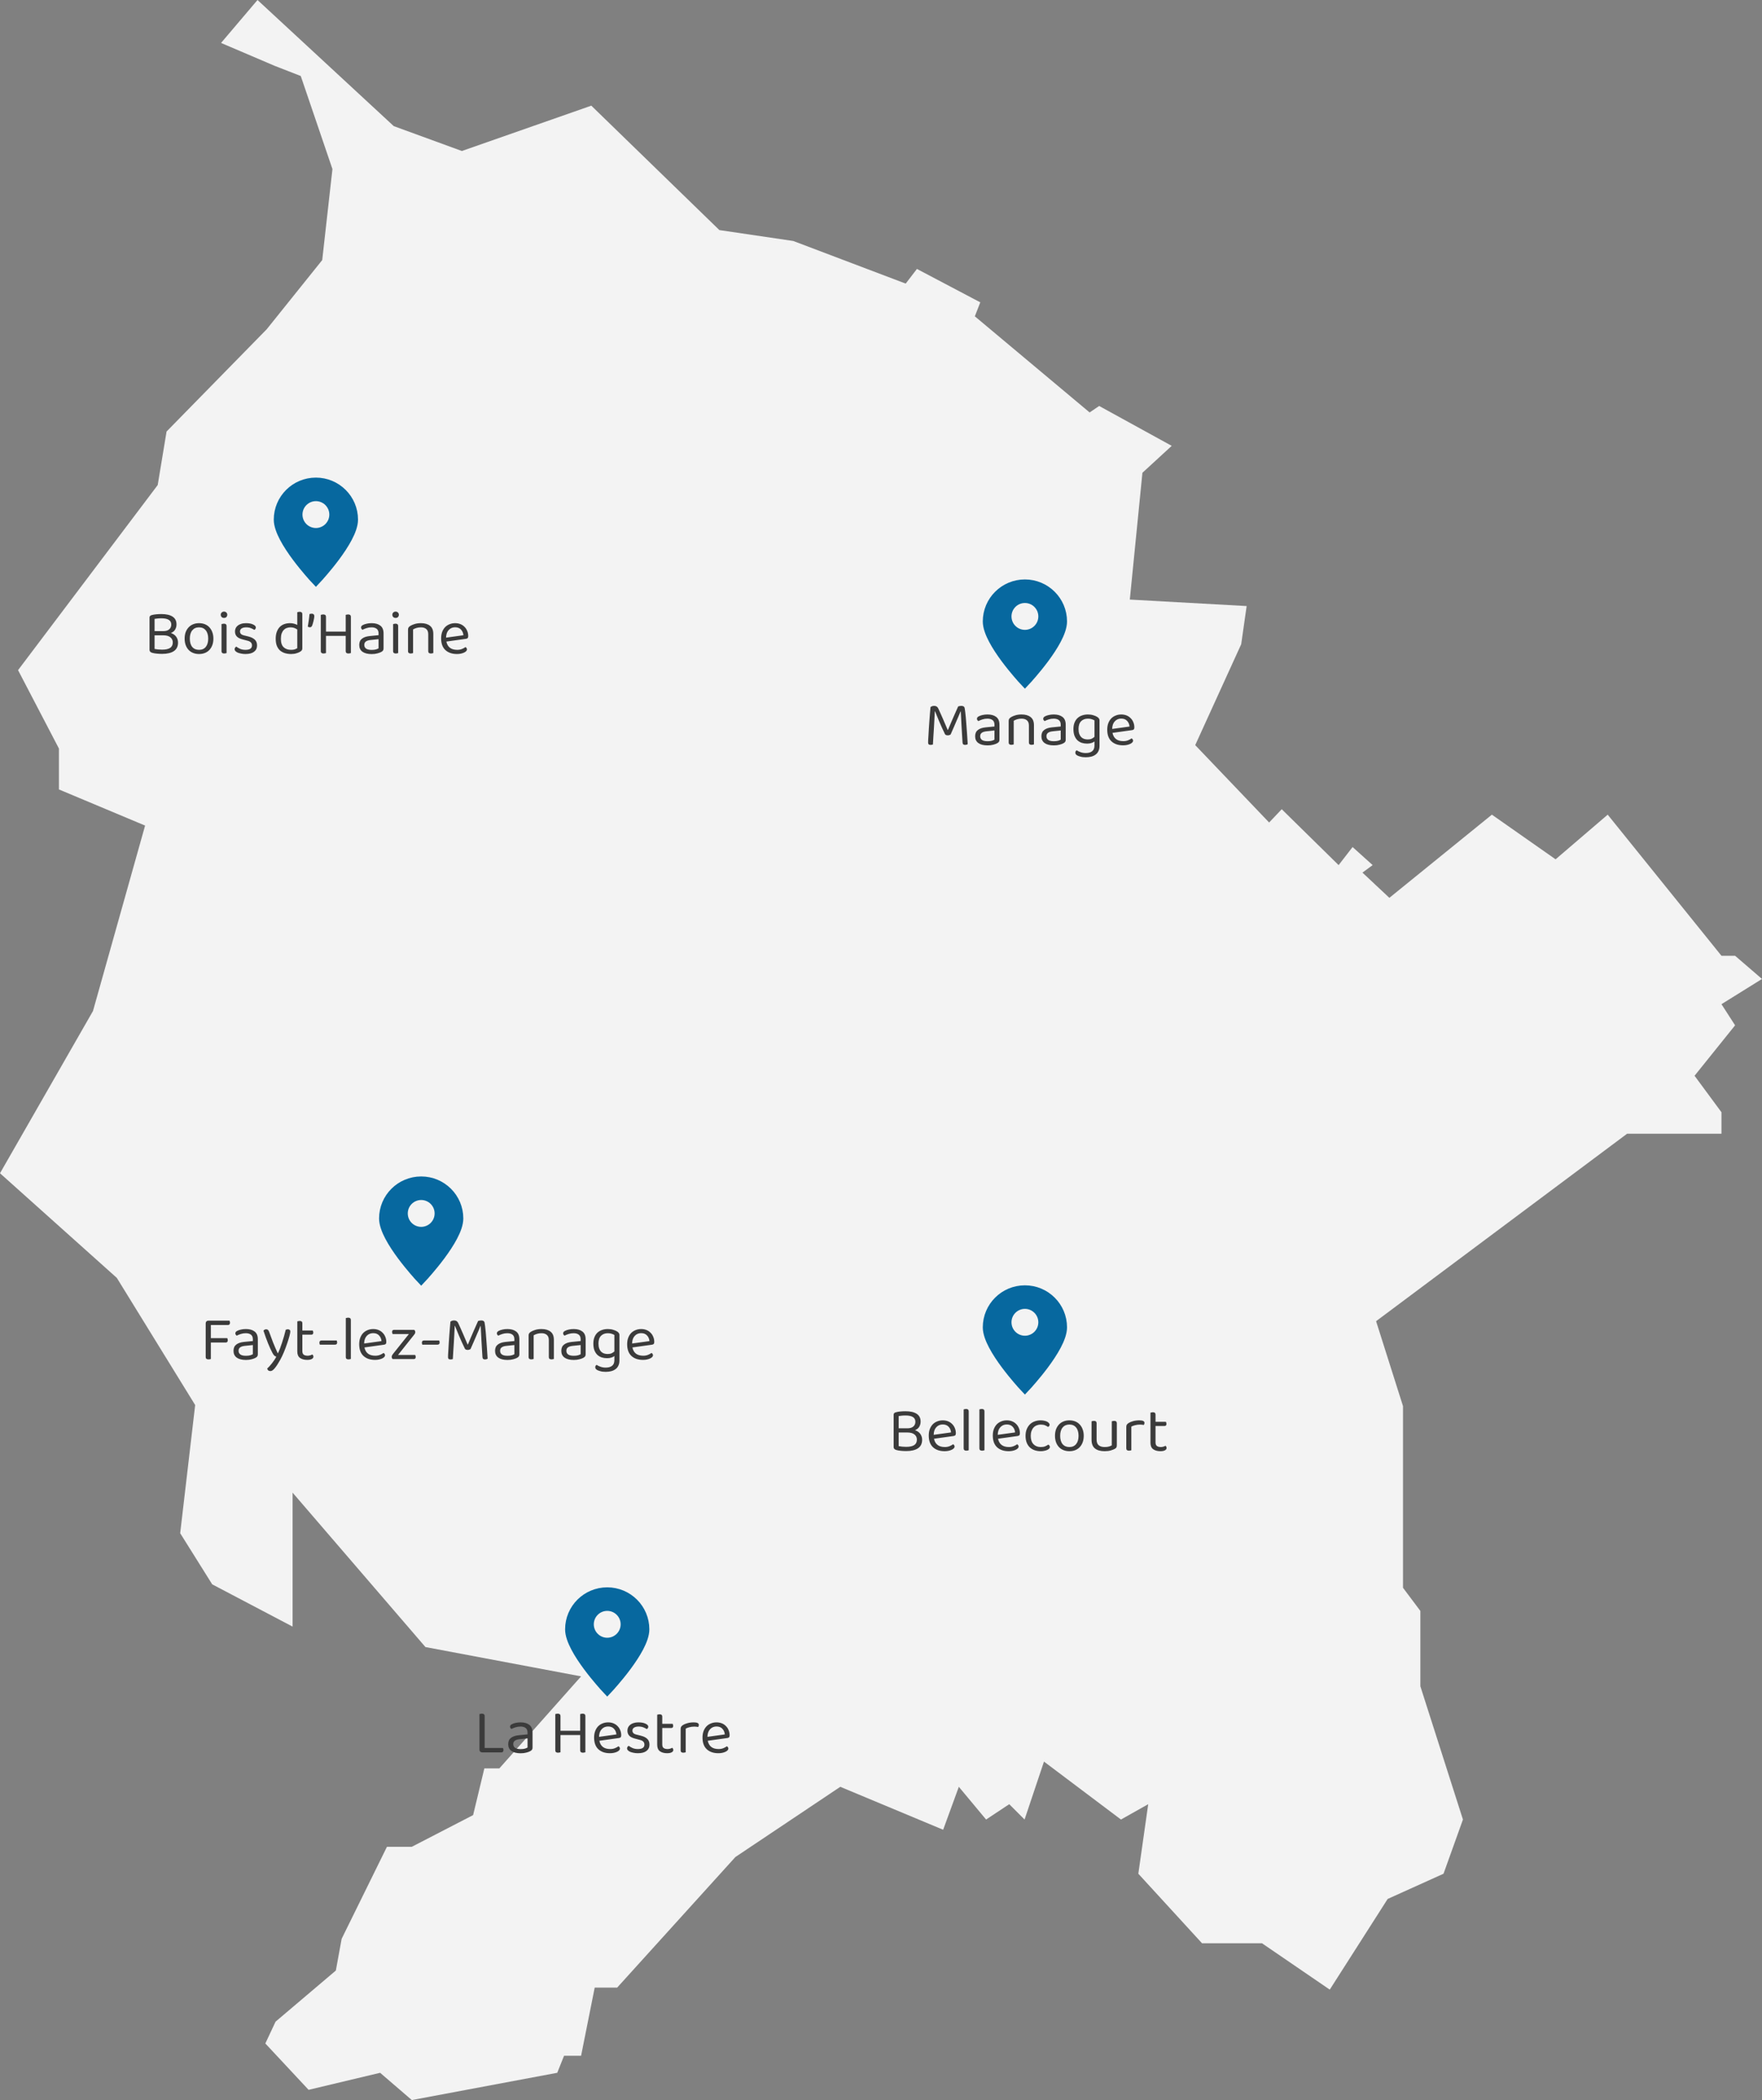 <svg width="502" height="598" viewBox="0 0 502 598" fill="none" xmlns="http://www.w3.org/2000/svg">
<rect x="0" y="0" width="502" height="598" fill="#808080" stroke="none"/>
<path d="M268.71 521.03L239.403 508.8L209.514 528.795L175.841 565.969H169.436L165.554 585.382H160.702L158.761 590.235L117.324 598L108.299 590.235L87.92 595.088L75.596 581.888L78.507 575.676L95.684 561.116L97.334 552.09L110.24 525.883H117.324L134.792 516.856L137.994 503.559H142.264L165.554 477.352L121.206 469.004L83.359 425.035V463.181L60.457 451.145L51.335 436.586L55.605 400.09L33.285 363.886L0 334.088L26.493 287.886L41.34 235.085L16.788 224.796V213.149L5.143 190.824L44.931 138.119L47.454 122.881L75.984 93.762L91.802 74.058L94.713 48.143L85.688 21.645L78.216 18.733L62.98 12.23L73.364 0L112.181 35.913L131.589 42.998L168.465 30.089L204.953 65.517L226.012 68.623L258.036 80.756L261.238 76.582L279.288 86.094L277.735 90.074L310.438 117.445L313.156 115.601L333.826 126.957L325.48 134.625L321.889 170.732L355.175 172.577L353.622 183.447L340.522 212.178L361.58 234.211L365.17 230.426L381.376 246.344L385.355 241.199L391.081 246.344L388.169 248.479L395.836 255.662L425.045 231.979L443.192 244.694L458.04 231.979L490.452 272.162H494.334L502 278.763L490.452 285.945L494.334 291.963L482.786 306.328L490.452 316.714V322.829H476.187H463.571L392.051 376.213L399.717 400.381V436.197V452.116L404.667 458.716V480.167L416.797 518.118L411.265 533.551L395.35 540.733L378.853 566.552L359.542 553.351H342.462L324.315 533.551L327.13 513.75L319.366 518.118L297.435 501.617L291.903 518.118L287.536 513.75L280.938 518.118L273.174 508.8L268.71 521.03Z" fill="#F3F3F3"/>
<path d="M292 193.176L291.269 193.859L292 194.642L292.731 193.859L292 193.176ZM292 193.176C292.731 193.859 292.731 193.859 292.731 193.859L292.732 193.858L292.733 193.856L292.74 193.85L292.762 193.825C292.782 193.804 292.811 193.772 292.849 193.731C292.924 193.649 293.034 193.529 293.173 193.375C293.451 193.066 293.846 192.621 294.321 192.069C295.268 190.967 296.534 189.437 297.803 187.73C299.068 186.027 300.351 184.126 301.322 182.285C302.276 180.475 303 178.594 303 176.964C303 170.905 298.072 166 292 166C285.928 166 281 170.905 281 176.964C281 178.594 281.724 180.475 282.678 182.285C283.649 184.126 284.932 186.027 286.197 187.73C287.466 189.437 288.732 190.967 289.679 192.069C290.154 192.621 290.549 193.066 290.827 193.375C290.966 193.529 291.076 193.649 291.151 193.731C291.189 193.772 291.218 193.804 291.238 193.825L291.26 193.85L291.267 193.856L291.268 193.858L291.269 193.859C291.269 193.859 291.269 193.859 292 193.176Z" fill="#07689F" stroke="#07689F" stroke-width="2"/>
<ellipse cx="292" cy="175.529" rx="3.824" ry="3.824" fill="#F3F3F3"/>
<path d="M173 480.176L172.269 480.859L173 481.642L173.731 480.859L173 480.176ZM173 480.176C173.731 480.859 173.731 480.859 173.731 480.859L173.732 480.858L173.733 480.856L173.74 480.85L173.762 480.825C173.782 480.804 173.811 480.772 173.849 480.731C173.924 480.649 174.034 480.529 174.173 480.375C174.451 480.066 174.846 479.621 175.321 479.069C176.268 477.967 177.534 476.437 178.803 474.73C180.068 473.027 181.351 471.126 182.322 469.285C183.276 467.475 184 465.594 184 463.964C184 457.905 179.072 453 173 453C166.928 453 162 457.905 162 463.964C162 465.594 162.724 467.475 163.678 469.285C164.649 471.126 165.932 473.027 167.197 474.73C168.466 476.437 169.732 477.967 170.679 479.069C171.154 479.621 171.549 480.066 171.827 480.375C171.966 480.529 172.076 480.649 172.151 480.731C172.189 480.772 172.218 480.804 172.238 480.825L172.26 480.85L172.267 480.856L172.268 480.858L172.269 480.859C172.269 480.859 172.269 480.859 173 480.176Z" fill="#07689F" stroke="#07689F" stroke-width="2"/>
<ellipse cx="173" cy="462.529" rx="3.824" ry="3.824" fill="#F3F3F3"/>
<path d="M292 394.176L291.269 394.859L292 395.642L292.731 394.859L292 394.176ZM292 394.176C292.731 394.859 292.731 394.859 292.731 394.859L292.732 394.858L292.733 394.856L292.74 394.85L292.762 394.825C292.782 394.804 292.811 394.772 292.849 394.731C292.924 394.649 293.034 394.529 293.173 394.375C293.451 394.066 293.846 393.621 294.321 393.069C295.268 391.967 296.534 390.437 297.803 388.73C299.068 387.027 300.351 385.126 301.322 383.285C302.276 381.475 303 379.594 303 377.964C303 371.905 298.072 367 292 367C285.928 367 281 371.905 281 377.964C281 379.594 281.724 381.475 282.678 383.285C283.649 385.126 284.932 387.027 286.197 388.73C287.466 390.437 288.732 391.967 289.679 393.069C290.154 393.621 290.549 394.066 290.827 394.375C290.966 394.529 291.076 394.649 291.151 394.731C291.189 394.772 291.218 394.804 291.238 394.825L291.26 394.85L291.267 394.856L291.268 394.858L291.269 394.859C291.269 394.859 291.269 394.859 292 394.176Z" fill="#07689F" stroke="#07689F" stroke-width="2"/>
<ellipse cx="292" cy="376.529" rx="3.824" ry="3.824" fill="#F3F3F3"/>
<path d="M90 164.176L89.269 164.859L90 165.642L90.731 164.859L90 164.176ZM90 164.176C90.731 164.859 90.731 164.859 90.731 164.859L90.732 164.858L90.733 164.856L90.74 164.85L90.762 164.825C90.782 164.804 90.811 164.772 90.849 164.731C90.924 164.649 91.034 164.529 91.173 164.375C91.451 164.066 91.846 163.621 92.321 163.069C93.268 161.967 94.534 160.437 95.803 158.73C97.068 157.027 98.351 155.126 99.322 153.285C100.276 151.475 101 149.594 101 147.964C101 141.905 96.072 137 90 137C83.928 137 79 141.905 79 147.964C79 149.594 79.724 151.475 80.678 153.285C81.649 155.126 82.932 157.027 84.197 158.73C85.466 160.437 86.732 161.967 87.679 163.069C88.154 163.621 88.549 164.066 88.827 164.375C88.966 164.529 89.076 164.649 89.151 164.731C89.189 164.772 89.218 164.804 89.238 164.825L89.26 164.85L89.267 164.856L89.268 164.858L89.269 164.859C89.269 164.859 89.269 164.859 90 164.176Z" fill="#07689F" stroke="#07689F" stroke-width="2"/>
<ellipse cx="90" cy="146.529" rx="3.824" ry="3.824" fill="#F3F3F3"/>
<path d="M120 363.176L119.269 363.859L120 364.642L120.731 363.859L120 363.176ZM120 363.176C120.731 363.859 120.731 363.859 120.731 363.859L120.732 363.858L120.733 363.856L120.74 363.85L120.762 363.825C120.782 363.804 120.811 363.772 120.849 363.731C120.924 363.649 121.034 363.529 121.173 363.375C121.451 363.066 121.846 362.621 122.321 362.069C123.268 360.967 124.534 359.437 125.803 357.73C127.068 356.027 128.351 354.126 129.322 352.285C130.276 350.475 131 348.594 131 346.964C131 340.905 126.072 336 120 336C113.928 336 109 340.905 109 346.964C109 348.594 109.724 350.475 110.678 352.285C111.649 354.126 112.932 356.027 114.197 357.73C115.466 359.437 116.732 360.967 117.679 362.069C118.154 362.621 118.549 363.066 118.827 363.375C118.966 363.529 119.076 363.649 119.151 363.731C119.189 363.772 119.218 363.804 119.238 363.825L119.26 363.85L119.267 363.856L119.268 363.858L119.269 363.859C119.269 363.859 119.269 363.859 120 363.176Z" fill="#07689F" stroke="#07689F" stroke-width="2"/>
<ellipse cx="120" cy="345.529" rx="3.824" ry="3.824" fill="#F3F3F3"/>
<path d="M270.83 209.156C270.746 209.216 270.632 209.27 270.488 209.318C270.356 209.366 270.206 209.39 270.038 209.39C269.846 209.39 269.672 209.36 269.516 209.3C269.372 209.24 269.27 209.144 269.21 209.012C268.562 207.668 268.004 206.438 267.536 205.322C267.068 204.206 266.69 203.282 266.402 202.55H266.33C266.294 203.45 266.252 204.29 266.204 205.07C266.168 205.838 266.126 206.594 266.078 207.338C266.03 208.07 265.982 208.814 265.934 209.57C265.886 210.326 265.838 211.136 265.79 212C265.718 212.024 265.622 212.048 265.502 212.072C265.394 212.096 265.274 212.108 265.142 212.108C264.878 212.108 264.692 212.054 264.584 211.946C264.476 211.838 264.422 211.682 264.422 211.478C264.422 211.358 264.428 211.1 264.44 210.704C264.464 210.308 264.494 209.828 264.53 209.264C264.566 208.7 264.602 208.076 264.638 207.392C264.686 206.708 264.734 206.012 264.782 205.304C264.842 204.596 264.896 203.9 264.944 203.216C265.004 202.532 265.058 201.908 265.106 201.344C265.202 201.26 265.34 201.182 265.52 201.11C265.7 201.038 265.904 201.002 266.132 201.002C266.684 201.002 267.068 201.224 267.284 201.668C267.512 202.136 267.74 202.634 267.968 203.162C268.208 203.678 268.442 204.206 268.67 204.746C268.91 205.286 269.138 205.82 269.354 206.348C269.582 206.876 269.798 207.38 270.002 207.86H270.074C270.338 207.224 270.602 206.6 270.866 205.988C271.13 205.364 271.388 204.764 271.64 204.188C271.892 203.612 272.132 203.072 272.36 202.568C272.588 202.064 272.792 201.602 272.972 201.182C273.08 201.122 273.218 201.08 273.386 201.056C273.554 201.02 273.71 201.002 273.854 201.002C274.418 201.002 274.742 201.194 274.826 201.578C274.874 201.794 274.928 202.154 274.988 202.658C275.048 203.15 275.108 203.72 275.168 204.368C275.228 205.016 275.282 205.712 275.33 206.456C275.39 207.2 275.444 207.92 275.492 208.616C275.54 209.3 275.582 209.936 275.618 210.524C275.654 211.1 275.684 211.556 275.708 211.892C275.492 212.036 275.24 212.108 274.952 212.108C274.772 212.108 274.61 212.066 274.466 211.982C274.334 211.886 274.256 211.718 274.232 211.478C274.172 210.602 274.118 209.732 274.07 208.868C274.022 208.004 273.974 207.182 273.926 206.402C273.89 205.622 273.854 204.908 273.818 204.26C273.782 203.6 273.752 203.042 273.728 202.586H273.656C273.524 202.922 273.368 203.3 273.188 203.72C273.02 204.14 272.816 204.614 272.576 205.142C272.348 205.67 272.09 206.27 271.802 206.942C271.514 207.602 271.19 208.34 270.83 209.156ZM281.365 211.064C281.869 211.064 282.283 211.016 282.607 210.92C282.943 210.812 283.183 210.71 283.327 210.614V208.004L281.095 208.238C280.471 208.298 280.009 208.442 279.709 208.67C279.409 208.886 279.259 209.21 279.259 209.642C279.259 210.098 279.433 210.452 279.781 210.704C280.129 210.944 280.657 211.064 281.365 211.064ZM281.347 203.45C282.391 203.45 283.219 203.684 283.831 204.152C284.443 204.62 284.749 205.358 284.749 206.366V210.632C284.749 210.896 284.695 211.1 284.587 211.244C284.491 211.376 284.341 211.502 284.137 211.622C283.849 211.79 283.465 211.934 282.985 212.054C282.517 212.186 281.977 212.252 281.365 212.252C280.237 212.252 279.361 212.03 278.737 211.586C278.125 211.142 277.819 210.5 277.819 209.66C277.819 208.868 278.077 208.274 278.593 207.878C279.109 207.47 279.835 207.218 280.771 207.122L283.327 206.87V206.366C283.327 205.766 283.147 205.328 282.787 205.052C282.427 204.776 281.941 204.638 281.329 204.638C280.825 204.638 280.351 204.71 279.907 204.854C279.463 204.998 279.067 205.16 278.719 205.34C278.623 205.256 278.533 205.16 278.449 205.052C278.377 204.944 278.341 204.824 278.341 204.692C278.341 204.524 278.383 204.386 278.467 204.278C278.551 204.17 278.683 204.068 278.863 203.972C279.187 203.804 279.559 203.678 279.979 203.594C280.399 203.498 280.855 203.45 281.347 203.45ZM293.137 206.582C293.137 205.91 292.945 205.418 292.561 205.106C292.189 204.794 291.685 204.638 291.049 204.638C290.569 204.638 290.143 204.698 289.771 204.818C289.399 204.938 289.081 205.076 288.817 205.232V211.964C288.757 211.988 288.667 212.012 288.547 212.036C288.427 212.072 288.295 212.09 288.151 212.09C287.635 212.09 287.377 211.874 287.377 211.442V205.304C287.377 205.052 287.425 204.848 287.521 204.692C287.629 204.524 287.809 204.362 288.061 204.206C288.373 204.014 288.787 203.84 289.303 203.684C289.819 203.528 290.401 203.45 291.049 203.45C292.141 203.45 292.999 203.696 293.623 204.188C294.259 204.68 294.577 205.454 294.577 206.51V211.964C294.517 211.988 294.421 212.012 294.289 212.036C294.169 212.072 294.043 212.09 293.911 212.09C293.395 212.09 293.137 211.874 293.137 211.442V206.582ZM300.244 211.064C300.748 211.064 301.162 211.016 301.486 210.92C301.822 210.812 302.062 210.71 302.206 210.614V208.004L299.974 208.238C299.35 208.298 298.888 208.442 298.588 208.67C298.288 208.886 298.138 209.21 298.138 209.642C298.138 210.098 298.312 210.452 298.66 210.704C299.008 210.944 299.536 211.064 300.244 211.064ZM300.226 203.45C301.27 203.45 302.098 203.684 302.71 204.152C303.322 204.62 303.628 205.358 303.628 206.366V210.632C303.628 210.896 303.574 211.1 303.466 211.244C303.37 211.376 303.22 211.502 303.016 211.622C302.728 211.79 302.344 211.934 301.864 212.054C301.396 212.186 300.856 212.252 300.244 212.252C299.116 212.252 298.24 212.03 297.616 211.586C297.004 211.142 296.698 210.5 296.698 209.66C296.698 208.868 296.956 208.274 297.472 207.878C297.988 207.47 298.714 207.218 299.65 207.122L302.206 206.87V206.366C302.206 205.766 302.026 205.328 301.666 205.052C301.306 204.776 300.82 204.638 300.208 204.638C299.704 204.638 299.23 204.71 298.786 204.854C298.342 204.998 297.946 205.16 297.598 205.34C297.502 205.256 297.412 205.16 297.328 205.052C297.256 204.944 297.22 204.824 297.22 204.692C297.22 204.524 297.262 204.386 297.346 204.278C297.43 204.17 297.562 204.068 297.742 203.972C298.066 203.804 298.438 203.678 298.858 203.594C299.278 203.498 299.734 203.45 300.226 203.45ZM311.818 211.136C311.614 211.304 311.332 211.448 310.972 211.568C310.624 211.688 310.204 211.748 309.712 211.748C309.184 211.748 308.686 211.676 308.218 211.532C307.75 211.376 307.336 211.136 306.976 210.812C306.628 210.476 306.346 210.044 306.13 209.516C305.926 208.988 305.824 208.346 305.824 207.59C305.824 206.906 305.926 206.306 306.13 205.79C306.334 205.274 306.616 204.842 306.976 204.494C307.348 204.146 307.786 203.888 308.29 203.72C308.794 203.54 309.352 203.45 309.964 203.45C310.516 203.45 311.02 203.522 311.476 203.666C311.944 203.798 312.334 203.966 312.646 204.17C312.826 204.29 312.97 204.428 313.078 204.584C313.198 204.728 313.258 204.908 313.258 205.124V212.36C313.258 212.96 313.156 213.464 312.952 213.872C312.76 214.292 312.484 214.628 312.124 214.88C311.776 215.144 311.362 215.336 310.882 215.456C310.402 215.576 309.886 215.636 309.334 215.636C308.722 215.636 308.2 215.57 307.768 215.438C307.348 215.318 307.06 215.21 306.904 215.114C306.544 214.91 306.364 214.652 306.364 214.34C306.364 214.172 306.4 214.028 306.472 213.908C306.556 213.8 306.658 213.716 306.778 213.656C307.03 213.848 307.384 214.022 307.84 214.178C308.296 214.346 308.794 214.43 309.334 214.43C310.138 214.43 310.75 214.256 311.17 213.908C311.602 213.572 311.818 213.026 311.818 212.27V211.136ZM309.874 210.56C310.354 210.56 310.744 210.488 311.044 210.344C311.356 210.188 311.614 210.014 311.818 209.822V205.142C311.614 205.01 311.356 204.896 311.044 204.8C310.744 204.692 310.384 204.638 309.964 204.638C309.148 204.638 308.494 204.884 308.002 205.376C307.522 205.868 307.282 206.6 307.282 207.572C307.282 208.112 307.348 208.574 307.48 208.958C307.612 209.33 307.792 209.636 308.02 209.876C308.26 210.116 308.536 210.29 308.848 210.398C309.172 210.506 309.514 210.56 309.874 210.56ZM316.95 208.688C317.274 210.26 318.306 211.046 320.046 211.046C320.55 211.046 321.006 210.962 321.414 210.794C321.822 210.626 322.146 210.446 322.386 210.254C322.674 210.422 322.818 210.65 322.818 210.938C322.818 211.106 322.74 211.268 322.584 211.424C322.44 211.58 322.236 211.718 321.972 211.838C321.72 211.958 321.42 212.054 321.072 212.126C320.736 212.198 320.37 212.234 319.974 212.234C318.582 212.234 317.478 211.856 316.662 211.1C315.858 210.344 315.456 209.24 315.456 207.788C315.456 207.104 315.552 206.498 315.744 205.97C315.948 205.43 316.224 204.974 316.572 204.602C316.932 204.23 317.358 203.948 317.85 203.756C318.342 203.552 318.876 203.45 319.452 203.45C319.992 203.45 320.49 203.54 320.946 203.72C321.402 203.9 321.792 204.158 322.116 204.494C322.452 204.818 322.71 205.208 322.89 205.664C323.082 206.108 323.178 206.6 323.178 207.14C323.178 207.404 323.118 207.596 322.998 207.716C322.878 207.824 322.71 207.89 322.494 207.914L316.95 208.688ZM319.434 204.62C318.702 204.62 318.096 204.878 317.616 205.394C317.136 205.898 316.884 206.624 316.86 207.572L321.81 206.888C321.75 206.228 321.516 205.688 321.108 205.268C320.712 204.836 320.154 204.62 319.434 204.62Z" fill="#3B3B3B"/>
<path d="M50.288 177.81C50.288 178.326 50.162 178.806 49.91 179.25C49.67 179.682 49.262 180.018 48.686 180.258C49.37 180.486 49.88 180.846 50.216 181.338C50.552 181.818 50.72 182.364 50.72 182.976C50.72 184.068 50.324 184.878 49.532 185.406C48.752 185.934 47.636 186.198 46.184 186.198C45.68 186.198 45.188 186.174 44.708 186.126C44.24 186.09 43.79 186.012 43.358 185.892C42.854 185.748 42.602 185.472 42.602 185.064V175.848C42.602 175.5 42.8 175.272 43.196 175.164C43.604 175.044 44.036 174.966 44.492 174.93C44.948 174.882 45.446 174.858 45.986 174.858C47.342 174.858 48.398 175.098 49.154 175.578C49.91 176.058 50.288 176.802 50.288 177.81ZM44.042 180.906V184.794C44.33 184.854 44.66 184.902 45.032 184.938C45.416 184.974 45.8 184.992 46.184 184.992C47.18 184.992 47.936 184.83 48.452 184.506C48.968 184.17 49.226 183.648 49.226 182.94C49.226 182.316 48.992 181.824 48.524 181.464C48.068 181.092 47.39 180.906 46.49 180.906H44.042ZM44.042 179.718H46.49C47.246 179.718 47.816 179.55 48.2 179.214C48.596 178.878 48.794 178.422 48.794 177.846C48.794 176.658 47.858 176.064 45.986 176.064C45.566 176.064 45.2 176.082 44.888 176.118C44.588 176.142 44.306 176.178 44.042 176.226V179.718ZM60.795 181.842C60.795 182.514 60.699 183.12 60.507 183.66C60.315 184.2 60.039 184.662 59.679 185.046C59.331 185.43 58.905 185.724 58.401 185.928C57.897 186.132 57.333 186.234 56.709 186.234C56.085 186.234 55.521 186.132 55.017 185.928C54.513 185.724 54.081 185.43 53.721 185.046C53.361 184.662 53.085 184.2 52.893 183.66C52.701 183.12 52.605 182.514 52.605 181.842C52.605 181.17 52.701 180.564 52.893 180.024C53.097 179.484 53.379 179.022 53.739 178.638C54.099 178.254 54.531 177.96 55.035 177.756C55.539 177.552 56.097 177.45 56.709 177.45C57.321 177.45 57.879 177.552 58.383 177.756C58.887 177.96 59.313 178.254 59.661 178.638C60.021 179.022 60.297 179.484 60.489 180.024C60.693 180.564 60.795 181.17 60.795 181.842ZM56.709 178.638C55.893 178.638 55.251 178.92 54.783 179.484C54.315 180.048 54.081 180.834 54.081 181.842C54.081 182.862 54.309 183.654 54.765 184.218C55.233 184.77 55.881 185.046 56.709 185.046C57.537 185.046 58.179 184.764 58.635 184.2C59.091 183.636 59.319 182.85 59.319 181.842C59.319 180.834 59.085 180.048 58.617 179.484C58.161 178.92 57.525 178.638 56.709 178.638ZM64.552 185.964C64.492 185.988 64.402 186.012 64.282 186.036C64.162 186.072 64.03 186.09 63.886 186.09C63.37 186.09 63.112 185.874 63.112 185.442V177.72C63.172 177.696 63.262 177.672 63.382 177.648C63.514 177.612 63.652 177.594 63.796 177.594C64.3 177.594 64.552 177.816 64.552 178.26V185.964ZM62.896 175.056C62.896 174.804 62.98 174.594 63.148 174.426C63.328 174.246 63.556 174.156 63.832 174.156C64.108 174.156 64.33 174.246 64.498 174.426C64.666 174.594 64.75 174.804 64.75 175.056C64.75 175.308 64.666 175.524 64.498 175.704C64.33 175.872 64.108 175.956 63.832 175.956C63.556 175.956 63.328 175.872 63.148 175.704C62.98 175.524 62.896 175.308 62.896 175.056ZM73.232 183.786C73.232 184.554 72.95 185.154 72.386 185.586C71.822 186.018 71.006 186.234 69.938 186.234C69.482 186.234 69.062 186.192 68.678 186.108C68.294 186.036 67.964 185.94 67.688 185.82C67.424 185.688 67.214 185.544 67.058 185.388C66.914 185.22 66.842 185.052 66.842 184.884C66.842 184.74 66.878 184.602 66.95 184.47C67.034 184.338 67.154 184.224 67.31 184.128C67.634 184.368 68.012 184.584 68.444 184.776C68.876 184.956 69.368 185.046 69.92 185.046C71.168 185.046 71.792 184.626 71.792 183.786C71.792 183.102 71.378 182.658 70.55 182.454L69.056 182.058C68.324 181.866 67.79 181.59 67.454 181.23C67.118 180.858 66.95 180.384 66.95 179.808C66.95 179.496 67.01 179.196 67.13 178.908C67.262 178.62 67.46 178.368 67.724 178.152C67.988 177.936 68.312 177.768 68.696 177.648C69.092 177.516 69.554 177.45 70.082 177.45C70.922 177.45 71.6 177.576 72.116 177.828C72.632 178.068 72.89 178.35 72.89 178.674C72.89 178.83 72.848 178.968 72.764 179.088C72.692 179.208 72.59 179.298 72.458 179.358C72.242 179.214 71.936 179.058 71.54 178.89C71.144 178.722 70.676 178.638 70.136 178.638C69.596 178.638 69.164 178.74 68.84 178.944C68.528 179.148 68.372 179.436 68.372 179.808C68.372 180.084 68.462 180.318 68.642 180.51C68.822 180.702 69.122 180.846 69.542 180.942L70.784 181.248C71.6 181.452 72.212 181.758 72.62 182.166C73.028 182.562 73.232 183.102 73.232 183.786ZM86.128 184.632C86.128 184.872 86.074 185.058 85.966 185.19C85.87 185.322 85.714 185.454 85.498 185.586C85.258 185.742 84.916 185.886 84.472 186.018C84.028 186.162 83.518 186.234 82.942 186.234C82.294 186.234 81.7 186.15 81.16 185.982C80.62 185.814 80.152 185.556 79.756 185.208C79.372 184.848 79.072 184.398 78.856 183.858C78.652 183.306 78.55 182.646 78.55 181.878C78.55 181.098 78.658 180.432 78.874 179.88C79.09 179.316 79.378 178.854 79.738 178.494C80.11 178.134 80.542 177.87 81.034 177.702C81.538 177.534 82.072 177.45 82.636 177.45C83.02 177.45 83.392 177.498 83.752 177.594C84.112 177.69 84.424 177.81 84.688 177.954V174.336C84.748 174.312 84.838 174.288 84.958 174.264C85.09 174.228 85.222 174.21 85.354 174.21C85.87 174.21 86.128 174.426 86.128 174.858V184.632ZM84.688 179.25C84.448 179.082 84.172 178.938 83.86 178.818C83.548 178.698 83.188 178.638 82.78 178.638C82.408 178.638 82.054 178.698 81.718 178.818C81.394 178.926 81.106 179.112 80.854 179.376C80.602 179.628 80.398 179.964 80.242 180.384C80.098 180.804 80.026 181.314 80.026 181.914C80.026 183.018 80.29 183.816 80.818 184.308C81.346 184.8 82.048 185.046 82.924 185.046C83.344 185.046 83.686 185.004 83.95 184.92C84.226 184.824 84.472 184.71 84.688 184.578V179.25ZM88.934 178.134C88.85 178.302 88.76 178.428 88.664 178.512C88.568 178.584 88.436 178.62 88.268 178.62C88.16 178.62 88.052 178.602 87.944 178.566C87.848 178.53 87.764 178.482 87.692 178.422C87.728 178.194 87.77 177.936 87.818 177.648C87.878 177.348 87.926 177.036 87.962 176.712C88.01 176.388 88.052 176.07 88.088 175.758C88.124 175.434 88.154 175.134 88.178 174.858C88.394 174.786 88.622 174.75 88.862 174.75C89.066 174.75 89.228 174.81 89.348 174.93C89.48 175.038 89.546 175.212 89.546 175.452C89.546 175.632 89.522 175.848 89.474 176.1C89.438 176.352 89.384 176.61 89.312 176.874C89.252 177.126 89.186 177.366 89.114 177.594C89.042 177.822 88.982 178.002 88.934 178.134ZM99.967 185.964C99.895 185.988 99.799 186.012 99.679 186.036C99.559 186.072 99.427 186.09 99.283 186.09C98.755 186.09 98.491 185.868 98.491 185.424V181.068H92.875V185.964C92.803 185.988 92.707 186.012 92.587 186.036C92.467 186.072 92.335 186.09 92.191 186.09C91.663 186.09 91.399 185.868 91.399 185.424V175.092C91.459 175.068 91.549 175.044 91.669 175.02C91.801 174.984 91.939 174.966 92.083 174.966C92.611 174.966 92.875 175.188 92.875 175.632V179.844H98.491V175.092C98.551 175.068 98.641 175.044 98.761 175.02C98.893 174.984 99.031 174.966 99.175 174.966C99.703 174.966 99.967 175.188 99.967 175.632V185.964ZM105.894 185.064C106.398 185.064 106.812 185.016 107.136 184.92C107.472 184.812 107.712 184.71 107.856 184.614V182.004L105.624 182.238C105 182.298 104.538 182.442 104.238 182.67C103.938 182.886 103.788 183.21 103.788 183.642C103.788 184.098 103.962 184.452 104.31 184.704C104.658 184.944 105.186 185.064 105.894 185.064ZM105.876 177.45C106.92 177.45 107.748 177.684 108.36 178.152C108.972 178.62 109.278 179.358 109.278 180.366V184.632C109.278 184.896 109.224 185.1 109.116 185.244C109.02 185.376 108.87 185.502 108.666 185.622C108.378 185.79 107.994 185.934 107.514 186.054C107.046 186.186 106.506 186.252 105.894 186.252C104.766 186.252 103.89 186.03 103.266 185.586C102.654 185.142 102.348 184.5 102.348 183.66C102.348 182.868 102.606 182.274 103.122 181.878C103.638 181.47 104.364 181.218 105.3 181.122L107.856 180.87V180.366C107.856 179.766 107.676 179.328 107.316 179.052C106.956 178.776 106.47 178.638 105.858 178.638C105.354 178.638 104.88 178.71 104.436 178.854C103.992 178.998 103.596 179.16 103.248 179.34C103.152 179.256 103.062 179.16 102.978 179.052C102.906 178.944 102.87 178.824 102.87 178.692C102.87 178.524 102.912 178.386 102.996 178.278C103.08 178.17 103.212 178.068 103.392 177.972C103.716 177.804 104.088 177.678 104.508 177.594C104.928 177.498 105.384 177.45 105.876 177.45ZM113.437 185.964C113.377 185.988 113.287 186.012 113.167 186.036C113.047 186.072 112.915 186.09 112.771 186.09C112.255 186.09 111.997 185.874 111.997 185.442V177.72C112.057 177.696 112.147 177.672 112.267 177.648C112.399 177.612 112.537 177.594 112.681 177.594C113.185 177.594 113.437 177.816 113.437 178.26V185.964ZM111.781 175.056C111.781 174.804 111.865 174.594 112.033 174.426C112.213 174.246 112.441 174.156 112.717 174.156C112.993 174.156 113.215 174.246 113.383 174.426C113.551 174.594 113.635 174.804 113.635 175.056C113.635 175.308 113.551 175.524 113.383 175.704C113.215 175.872 112.993 175.956 112.717 175.956C112.441 175.956 112.213 175.872 112.033 175.704C111.865 175.524 111.781 175.308 111.781 175.056ZM122.008 180.582C122.008 179.91 121.816 179.418 121.432 179.106C121.06 178.794 120.556 178.638 119.92 178.638C119.44 178.638 119.014 178.698 118.642 178.818C118.27 178.938 117.952 179.076 117.688 179.232V185.964C117.628 185.988 117.538 186.012 117.418 186.036C117.298 186.072 117.166 186.09 117.022 186.09C116.506 186.09 116.248 185.874 116.248 185.442V179.304C116.248 179.052 116.296 178.848 116.392 178.692C116.5 178.524 116.68 178.362 116.932 178.206C117.244 178.014 117.658 177.84 118.174 177.684C118.69 177.528 119.272 177.45 119.92 177.45C121.012 177.45 121.87 177.696 122.494 178.188C123.13 178.68 123.448 179.454 123.448 180.51V185.964C123.388 185.988 123.292 186.012 123.16 186.036C123.04 186.072 122.914 186.09 122.782 186.09C122.266 186.09 122.008 185.874 122.008 185.442V180.582ZM127.171 182.688C127.495 184.26 128.527 185.046 130.267 185.046C130.771 185.046 131.227 184.962 131.635 184.794C132.043 184.626 132.367 184.446 132.607 184.254C132.895 184.422 133.039 184.65 133.039 184.938C133.039 185.106 132.961 185.268 132.805 185.424C132.661 185.58 132.457 185.718 132.193 185.838C131.941 185.958 131.641 186.054 131.293 186.126C130.957 186.198 130.591 186.234 130.195 186.234C128.803 186.234 127.699 185.856 126.883 185.1C126.079 184.344 125.677 183.24 125.677 181.788C125.677 181.104 125.773 180.498 125.965 179.97C126.169 179.43 126.445 178.974 126.793 178.602C127.153 178.23 127.579 177.948 128.071 177.756C128.563 177.552 129.097 177.45 129.673 177.45C130.213 177.45 130.711 177.54 131.167 177.72C131.623 177.9 132.013 178.158 132.337 178.494C132.673 178.818 132.931 179.208 133.111 179.664C133.303 180.108 133.399 180.6 133.399 181.14C133.399 181.404 133.339 181.596 133.219 181.716C133.099 181.824 132.931 181.89 132.715 181.914L127.171 182.688ZM129.655 178.62C128.923 178.62 128.317 178.878 127.837 179.394C127.357 179.898 127.105 180.624 127.081 181.572L132.031 180.888C131.971 180.228 131.737 179.688 131.329 179.268C130.933 178.836 130.375 178.62 129.655 178.62Z" fill="#3B3B3B"/>
<path d="M65.37 376.056C65.406 376.116 65.442 376.2 65.478 376.308C65.514 376.404 65.532 376.512 65.532 376.632C65.532 376.836 65.484 376.998 65.388 377.118C65.292 377.238 65.154 377.298 64.974 377.298H60.078V381.042H64.74C64.776 381.102 64.812 381.186 64.848 381.294C64.884 381.39 64.902 381.498 64.902 381.618C64.902 381.822 64.854 381.984 64.758 382.104C64.662 382.224 64.524 382.284 64.344 382.284H60.078V386.982C60.018 387.006 59.922 387.03 59.79 387.054C59.67 387.078 59.544 387.09 59.412 387.09C58.872 387.09 58.602 386.874 58.602 386.442V376.848C58.602 376.608 58.674 376.416 58.818 376.272C58.962 376.128 59.154 376.056 59.394 376.056H65.37ZM70.074 386.064C70.578 386.064 70.992 386.016 71.316 385.92C71.652 385.812 71.892 385.71 72.036 385.614V383.004L69.804 383.238C69.18 383.298 68.718 383.442 68.418 383.67C68.118 383.886 67.968 384.21 67.968 384.642C67.968 385.098 68.142 385.452 68.49 385.704C68.838 385.944 69.366 386.064 70.074 386.064ZM70.056 378.45C71.1 378.45 71.928 378.684 72.54 379.152C73.152 379.62 73.458 380.358 73.458 381.366V385.632C73.458 385.896 73.404 386.1 73.296 386.244C73.2 386.376 73.05 386.502 72.846 386.622C72.558 386.79 72.174 386.934 71.694 387.054C71.226 387.186 70.686 387.252 70.074 387.252C68.946 387.252 68.07 387.03 67.446 386.586C66.834 386.142 66.528 385.5 66.528 384.66C66.528 383.868 66.786 383.274 67.302 382.878C67.818 382.47 68.544 382.218 69.48 382.122L72.036 381.87V381.366C72.036 380.766 71.856 380.328 71.496 380.052C71.136 379.776 70.65 379.638 70.038 379.638C69.534 379.638 69.06 379.71 68.616 379.854C68.172 379.998 67.776 380.16 67.428 380.34C67.332 380.256 67.242 380.16 67.158 380.052C67.086 379.944 67.05 379.824 67.05 379.692C67.05 379.524 67.092 379.386 67.176 379.278C67.26 379.17 67.392 379.068 67.572 378.972C67.896 378.804 68.268 378.678 68.688 378.594C69.108 378.498 69.564 378.45 70.056 378.45ZM77.567 385.146C77.411 384.858 77.231 384.492 77.027 384.048C76.823 383.604 76.607 383.106 76.379 382.554C76.163 382.002 75.941 381.42 75.713 380.808C75.485 380.184 75.269 379.554 75.065 378.918C75.149 378.798 75.257 378.702 75.389 378.63C75.533 378.558 75.683 378.522 75.839 378.522C76.043 378.522 76.205 378.576 76.325 378.684C76.457 378.792 76.571 378.972 76.667 379.224C77.027 380.244 77.399 381.246 77.783 382.23C78.179 383.214 78.623 384.246 79.115 385.326H79.187C79.379 384.954 79.577 384.504 79.781 383.976C79.985 383.436 80.183 382.866 80.375 382.266C80.579 381.666 80.765 381.06 80.933 380.448C81.113 379.824 81.269 379.23 81.401 378.666C81.485 378.63 81.575 378.6 81.671 378.576C81.767 378.54 81.881 378.522 82.013 378.522C82.217 378.522 82.385 378.576 82.517 378.684C82.649 378.78 82.715 378.93 82.715 379.134C82.715 379.374 82.631 379.812 82.463 380.448C82.295 381.084 82.073 381.798 81.797 382.59C81.533 383.382 81.227 384.198 80.879 385.038C80.531 385.866 80.177 386.604 79.817 387.252C79.253 388.272 78.743 389.052 78.287 389.592C77.843 390.144 77.429 390.42 77.045 390.42C76.769 390.42 76.553 390.348 76.397 390.204C76.253 390.06 76.163 389.892 76.127 389.7C76.319 389.532 76.535 389.316 76.775 389.052C77.015 388.788 77.255 388.5 77.495 388.188C77.735 387.888 77.963 387.576 78.179 387.252C78.395 386.928 78.575 386.616 78.719 386.316C78.515 386.256 78.323 386.154 78.143 386.01C77.975 385.854 77.783 385.566 77.567 385.146ZM87.526 387.234C86.686 387.234 86.002 387.048 85.474 386.676C84.958 386.304 84.7 385.686 84.7 384.822V376.272C84.76 376.248 84.85 376.224 84.97 376.2C85.102 376.164 85.24 376.146 85.384 376.146C85.888 376.146 86.14 376.362 86.14 376.794V378.864H89.092C89.128 378.924 89.164 379.008 89.2 379.116C89.236 379.212 89.254 379.32 89.254 379.44C89.254 379.848 89.074 380.052 88.714 380.052H86.14V384.732C86.14 385.212 86.272 385.554 86.536 385.758C86.812 385.95 87.196 386.046 87.688 386.046C87.892 386.046 88.12 386.01 88.372 385.938C88.624 385.866 88.834 385.782 89.002 385.686C89.074 385.758 89.14 385.848 89.2 385.956C89.26 386.064 89.29 386.19 89.29 386.334C89.29 386.598 89.134 386.814 88.822 386.982C88.51 387.15 88.078 387.234 87.526 387.234ZM91.127 382.896C91.091 382.812 91.061 382.728 91.037 382.644C91.013 382.548 91.001 382.44 91.001 382.32C91.001 381.912 91.211 381.708 91.631 381.708H95.933C95.957 381.78 95.981 381.864 96.005 381.96C96.041 382.056 96.059 382.158 96.059 382.266C96.059 382.686 95.849 382.896 95.429 382.896H91.127ZM99.959 386.964C99.899 386.988 99.809 387.012 99.689 387.036C99.569 387.072 99.437 387.09 99.293 387.09C98.777 387.09 98.519 386.874 98.519 386.442V375.336C98.579 375.312 98.669 375.288 98.789 375.264C98.921 375.228 99.053 375.21 99.185 375.21C99.701 375.21 99.959 375.426 99.959 375.858V386.964ZM103.831 383.688C104.155 385.26 105.187 386.046 106.927 386.046C107.431 386.046 107.887 385.962 108.295 385.794C108.703 385.626 109.027 385.446 109.267 385.254C109.555 385.422 109.699 385.65 109.699 385.938C109.699 386.106 109.621 386.268 109.465 386.424C109.321 386.58 109.117 386.718 108.853 386.838C108.601 386.958 108.301 387.054 107.953 387.126C107.617 387.198 107.251 387.234 106.855 387.234C105.463 387.234 104.359 386.856 103.543 386.1C102.739 385.344 102.337 384.24 102.337 382.788C102.337 382.104 102.433 381.498 102.625 380.97C102.829 380.43 103.105 379.974 103.453 379.602C103.813 379.23 104.239 378.948 104.731 378.756C105.223 378.552 105.757 378.45 106.333 378.45C106.873 378.45 107.371 378.54 107.827 378.72C108.283 378.9 108.673 379.158 108.997 379.494C109.333 379.818 109.591 380.208 109.771 380.664C109.963 381.108 110.059 381.6 110.059 382.14C110.059 382.404 109.999 382.596 109.879 382.716C109.759 382.824 109.591 382.89 109.375 382.914L103.831 383.688ZM106.315 379.62C105.583 379.62 104.977 379.878 104.497 380.394C104.017 380.898 103.765 381.624 103.741 382.572L108.691 381.888C108.631 381.228 108.397 380.688 107.989 380.268C107.593 379.836 107.035 379.62 106.315 379.62ZM111.887 387C111.695 386.844 111.599 386.634 111.599 386.37C111.599 386.226 111.629 386.094 111.689 385.974C111.749 385.842 111.827 385.716 111.923 385.596L116.495 379.872H111.869C111.833 379.812 111.797 379.734 111.761 379.638C111.725 379.53 111.707 379.41 111.707 379.278C111.707 378.882 111.887 378.684 112.247 378.684H118.007C118.211 378.852 118.313 379.068 118.313 379.332C118.313 379.572 118.199 379.824 117.971 380.088L113.399 385.83H118.277C118.313 385.89 118.349 385.968 118.385 386.064C118.421 386.16 118.439 386.274 118.439 386.406C118.439 386.802 118.253 387 117.881 387H111.887ZM120.325 382.896C120.289 382.812 120.259 382.728 120.235 382.644C120.211 382.548 120.199 382.44 120.199 382.32C120.199 381.912 120.409 381.708 120.829 381.708H125.131C125.155 381.78 125.179 381.864 125.203 381.96C125.239 382.056 125.257 382.158 125.257 382.266C125.257 382.686 125.047 382.896 124.627 382.896H120.325ZM134.053 384.156C133.969 384.216 133.855 384.27 133.711 384.318C133.579 384.366 133.429 384.39 133.261 384.39C133.069 384.39 132.895 384.36 132.739 384.3C132.595 384.24 132.493 384.144 132.433 384.012C131.785 382.668 131.227 381.438 130.759 380.322C130.291 379.206 129.913 378.282 129.625 377.55H129.553C129.517 378.45 129.475 379.29 129.427 380.07C129.391 380.838 129.349 381.594 129.301 382.338C129.253 383.07 129.205 383.814 129.157 384.57C129.109 385.326 129.061 386.136 129.013 387C128.941 387.024 128.845 387.048 128.725 387.072C128.617 387.096 128.497 387.108 128.365 387.108C128.101 387.108 127.915 387.054 127.807 386.946C127.699 386.838 127.645 386.682 127.645 386.478C127.645 386.358 127.651 386.1 127.663 385.704C127.687 385.308 127.717 384.828 127.753 384.264C127.789 383.7 127.825 383.076 127.861 382.392C127.909 381.708 127.957 381.012 128.005 380.304C128.065 379.596 128.119 378.9 128.167 378.216C128.227 377.532 128.281 376.908 128.329 376.344C128.425 376.26 128.563 376.182 128.743 376.11C128.923 376.038 129.127 376.002 129.355 376.002C129.907 376.002 130.291 376.224 130.507 376.668C130.735 377.136 130.963 377.634 131.191 378.162C131.431 378.678 131.665 379.206 131.893 379.746C132.133 380.286 132.361 380.82 132.577 381.348C132.805 381.876 133.021 382.38 133.225 382.86H133.297C133.561 382.224 133.825 381.6 134.089 380.988C134.353 380.364 134.611 379.764 134.863 379.188C135.115 378.612 135.355 378.072 135.583 377.568C135.811 377.064 136.015 376.602 136.195 376.182C136.303 376.122 136.441 376.08 136.609 376.056C136.777 376.02 136.933 376.002 137.077 376.002C137.641 376.002 137.965 376.194 138.049 376.578C138.097 376.794 138.151 377.154 138.211 377.658C138.271 378.15 138.331 378.72 138.391 379.368C138.451 380.016 138.505 380.712 138.553 381.456C138.613 382.2 138.667 382.92 138.715 383.616C138.763 384.3 138.805 384.936 138.841 385.524C138.877 386.1 138.907 386.556 138.931 386.892C138.715 387.036 138.463 387.108 138.175 387.108C137.995 387.108 137.833 387.066 137.689 386.982C137.557 386.886 137.479 386.718 137.455 386.478C137.395 385.602 137.341 384.732 137.293 383.868C137.245 383.004 137.197 382.182 137.149 381.402C137.113 380.622 137.077 379.908 137.041 379.26C137.005 378.6 136.975 378.042 136.951 377.586H136.879C136.747 377.922 136.591 378.3 136.411 378.72C136.243 379.14 136.039 379.614 135.799 380.142C135.571 380.67 135.313 381.27 135.025 381.942C134.737 382.602 134.413 383.34 134.053 384.156ZM144.588 386.064C145.092 386.064 145.506 386.016 145.83 385.92C146.166 385.812 146.406 385.71 146.55 385.614V383.004L144.318 383.238C143.694 383.298 143.232 383.442 142.932 383.67C142.632 383.886 142.482 384.21 142.482 384.642C142.482 385.098 142.656 385.452 143.004 385.704C143.352 385.944 143.88 386.064 144.588 386.064ZM144.57 378.45C145.614 378.45 146.442 378.684 147.054 379.152C147.666 379.62 147.972 380.358 147.972 381.366V385.632C147.972 385.896 147.918 386.1 147.81 386.244C147.714 386.376 147.564 386.502 147.36 386.622C147.072 386.79 146.688 386.934 146.208 387.054C145.74 387.186 145.2 387.252 144.588 387.252C143.46 387.252 142.584 387.03 141.96 386.586C141.348 386.142 141.042 385.5 141.042 384.66C141.042 383.868 141.3 383.274 141.816 382.878C142.332 382.47 143.058 382.218 143.994 382.122L146.55 381.87V381.366C146.55 380.766 146.37 380.328 146.01 380.052C145.65 379.776 145.164 379.638 144.552 379.638C144.048 379.638 143.574 379.71 143.13 379.854C142.686 379.998 142.29 380.16 141.942 380.34C141.846 380.256 141.756 380.16 141.672 380.052C141.6 379.944 141.564 379.824 141.564 379.692C141.564 379.524 141.606 379.386 141.69 379.278C141.774 379.17 141.906 379.068 142.086 378.972C142.41 378.804 142.782 378.678 143.202 378.594C143.622 378.498 144.078 378.45 144.57 378.45ZM156.36 381.582C156.36 380.91 156.168 380.418 155.784 380.106C155.412 379.794 154.908 379.638 154.272 379.638C153.792 379.638 153.366 379.698 152.994 379.818C152.622 379.938 152.304 380.076 152.04 380.232V386.964C151.98 386.988 151.89 387.012 151.77 387.036C151.65 387.072 151.518 387.09 151.374 387.09C150.858 387.09 150.6 386.874 150.6 386.442V380.304C150.6 380.052 150.648 379.848 150.744 379.692C150.852 379.524 151.032 379.362 151.284 379.206C151.596 379.014 152.01 378.84 152.526 378.684C153.042 378.528 153.624 378.45 154.272 378.45C155.364 378.45 156.222 378.696 156.846 379.188C157.482 379.68 157.8 380.454 157.8 381.51V386.964C157.74 386.988 157.644 387.012 157.512 387.036C157.392 387.072 157.266 387.09 157.134 387.09C156.618 387.09 156.36 386.874 156.36 386.442V381.582ZM163.466 386.064C163.97 386.064 164.384 386.016 164.708 385.92C165.044 385.812 165.284 385.71 165.428 385.614V383.004L163.196 383.238C162.572 383.298 162.11 383.442 161.81 383.67C161.51 383.886 161.36 384.21 161.36 384.642C161.36 385.098 161.534 385.452 161.882 385.704C162.23 385.944 162.758 386.064 163.466 386.064ZM163.448 378.45C164.492 378.45 165.32 378.684 165.932 379.152C166.544 379.62 166.85 380.358 166.85 381.366V385.632C166.85 385.896 166.796 386.1 166.688 386.244C166.592 386.376 166.442 386.502 166.238 386.622C165.95 386.79 165.566 386.934 165.086 387.054C164.618 387.186 164.078 387.252 163.466 387.252C162.338 387.252 161.462 387.03 160.838 386.586C160.226 386.142 159.92 385.5 159.92 384.66C159.92 383.868 160.178 383.274 160.694 382.878C161.21 382.47 161.936 382.218 162.872 382.122L165.428 381.87V381.366C165.428 380.766 165.248 380.328 164.888 380.052C164.528 379.776 164.042 379.638 163.43 379.638C162.926 379.638 162.452 379.71 162.008 379.854C161.564 379.998 161.168 380.16 160.82 380.34C160.724 380.256 160.634 380.16 160.55 380.052C160.478 379.944 160.442 379.824 160.442 379.692C160.442 379.524 160.484 379.386 160.568 379.278C160.652 379.17 160.784 379.068 160.964 378.972C161.288 378.804 161.66 378.678 162.08 378.594C162.5 378.498 162.956 378.45 163.448 378.45ZM175.041 386.136C174.837 386.304 174.555 386.448 174.195 386.568C173.847 386.688 173.427 386.748 172.935 386.748C172.407 386.748 171.909 386.676 171.441 386.532C170.973 386.376 170.559 386.136 170.199 385.812C169.851 385.476 169.569 385.044 169.353 384.516C169.149 383.988 169.047 383.346 169.047 382.59C169.047 381.906 169.149 381.306 169.353 380.79C169.557 380.274 169.839 379.842 170.199 379.494C170.571 379.146 171.009 378.888 171.513 378.72C172.017 378.54 172.575 378.45 173.187 378.45C173.739 378.45 174.243 378.522 174.699 378.666C175.167 378.798 175.557 378.966 175.869 379.17C176.049 379.29 176.193 379.428 176.301 379.584C176.421 379.728 176.481 379.908 176.481 380.124V387.36C176.481 387.96 176.379 388.464 176.175 388.872C175.983 389.292 175.707 389.628 175.347 389.88C174.999 390.144 174.585 390.336 174.105 390.456C173.625 390.576 173.109 390.636 172.557 390.636C171.945 390.636 171.423 390.57 170.991 390.438C170.571 390.318 170.283 390.21 170.127 390.114C169.767 389.91 169.587 389.652 169.587 389.34C169.587 389.172 169.623 389.028 169.695 388.908C169.779 388.8 169.881 388.716 170.001 388.656C170.253 388.848 170.607 389.022 171.063 389.178C171.519 389.346 172.017 389.43 172.557 389.43C173.361 389.43 173.973 389.256 174.393 388.908C174.825 388.572 175.041 388.026 175.041 387.27V386.136ZM173.097 385.56C173.577 385.56 173.967 385.488 174.267 385.344C174.579 385.188 174.837 385.014 175.041 384.822V380.142C174.837 380.01 174.579 379.896 174.267 379.8C173.967 379.692 173.607 379.638 173.187 379.638C172.371 379.638 171.717 379.884 171.225 380.376C170.745 380.868 170.505 381.6 170.505 382.572C170.505 383.112 170.571 383.574 170.703 383.958C170.835 384.33 171.015 384.636 171.243 384.876C171.483 385.116 171.759 385.29 172.071 385.398C172.395 385.506 172.737 385.56 173.097 385.56ZM180.173 383.688C180.497 385.26 181.529 386.046 183.269 386.046C183.773 386.046 184.229 385.962 184.637 385.794C185.045 385.626 185.369 385.446 185.609 385.254C185.897 385.422 186.041 385.65 186.041 385.938C186.041 386.106 185.963 386.268 185.807 386.424C185.663 386.58 185.459 386.718 185.195 386.838C184.943 386.958 184.643 387.054 184.295 387.126C183.959 387.198 183.593 387.234 183.197 387.234C181.805 387.234 180.701 386.856 179.885 386.1C179.081 385.344 178.679 384.24 178.679 382.788C178.679 382.104 178.775 381.498 178.967 380.97C179.171 380.43 179.447 379.974 179.795 379.602C180.155 379.23 180.581 378.948 181.073 378.756C181.565 378.552 182.099 378.45 182.675 378.45C183.215 378.45 183.713 378.54 184.169 378.72C184.625 378.9 185.015 379.158 185.339 379.494C185.675 379.818 185.933 380.208 186.113 380.664C186.305 381.108 186.401 381.6 186.401 382.14C186.401 382.404 186.341 382.596 186.221 382.716C186.101 382.824 185.933 382.89 185.717 382.914L180.173 383.688ZM182.657 379.62C181.925 379.62 181.319 379.878 180.839 380.394C180.359 380.898 180.107 381.624 180.083 382.572L185.033 381.888C184.973 381.228 184.739 380.688 184.331 380.268C183.935 379.836 183.377 379.62 182.657 379.62Z" fill="#3B3B3B"/>
<path d="M262.288 404.81C262.288 405.326 262.162 405.806 261.91 406.25C261.67 406.682 261.262 407.018 260.686 407.258C261.37 407.486 261.88 407.846 262.216 408.338C262.552 408.818 262.72 409.364 262.72 409.976C262.72 411.068 262.324 411.878 261.532 412.406C260.752 412.934 259.636 413.198 258.184 413.198C257.68 413.198 257.188 413.174 256.708 413.126C256.24 413.09 255.79 413.012 255.358 412.892C254.854 412.748 254.602 412.472 254.602 412.064V402.848C254.602 402.5 254.8 402.272 255.196 402.164C255.604 402.044 256.036 401.966 256.492 401.93C256.948 401.882 257.446 401.858 257.986 401.858C259.342 401.858 260.398 402.098 261.154 402.578C261.91 403.058 262.288 403.802 262.288 404.81ZM256.042 407.906V411.794C256.33 411.854 256.66 411.902 257.032 411.938C257.416 411.974 257.8 411.992 258.184 411.992C259.18 411.992 259.936 411.83 260.452 411.506C260.968 411.17 261.226 410.648 261.226 409.94C261.226 409.316 260.992 408.824 260.524 408.464C260.068 408.092 259.39 407.906 258.49 407.906H256.042ZM256.042 406.718H258.49C259.246 406.718 259.816 406.55 260.2 406.214C260.596 405.878 260.794 405.422 260.794 404.846C260.794 403.658 259.858 403.064 257.986 403.064C257.566 403.064 257.2 403.082 256.888 403.118C256.588 403.142 256.306 403.178 256.042 403.226V406.718ZM266.099 409.688C266.423 411.26 267.455 412.046 269.195 412.046C269.699 412.046 270.155 411.962 270.563 411.794C270.971 411.626 271.295 411.446 271.535 411.254C271.823 411.422 271.967 411.65 271.967 411.938C271.967 412.106 271.889 412.268 271.733 412.424C271.589 412.58 271.385 412.718 271.121 412.838C270.869 412.958 270.569 413.054 270.221 413.126C269.885 413.198 269.519 413.234 269.123 413.234C267.731 413.234 266.627 412.856 265.811 412.1C265.007 411.344 264.605 410.24 264.605 408.788C264.605 408.104 264.701 407.498 264.893 406.97C265.097 406.43 265.373 405.974 265.721 405.602C266.081 405.23 266.507 404.948 266.999 404.756C267.491 404.552 268.025 404.45 268.601 404.45C269.141 404.45 269.639 404.54 270.095 404.72C270.551 404.9 270.941 405.158 271.265 405.494C271.601 405.818 271.859 406.208 272.039 406.664C272.231 407.108 272.327 407.6 272.327 408.14C272.327 408.404 272.267 408.596 272.147 408.716C272.027 408.824 271.859 408.89 271.643 408.914L266.099 409.688ZM268.583 405.62C267.851 405.62 267.245 405.878 266.765 406.394C266.285 406.898 266.033 407.624 266.009 408.572L270.959 407.888C270.899 407.228 270.665 406.688 270.257 406.268C269.861 405.836 269.303 405.62 268.583 405.62ZM275.991 412.964C275.931 412.988 275.841 413.012 275.721 413.036C275.601 413.072 275.469 413.09 275.325 413.09C274.809 413.09 274.551 412.874 274.551 412.442V401.336C274.611 401.312 274.701 401.288 274.821 401.264C274.953 401.228 275.085 401.21 275.217 401.21C275.733 401.21 275.991 401.426 275.991 401.858V412.964ZM280.473 412.964C280.413 412.988 280.323 413.012 280.203 413.036C280.083 413.072 279.951 413.09 279.807 413.09C279.291 413.09 279.033 412.874 279.033 412.442V401.336C279.093 401.312 279.183 401.288 279.303 401.264C279.435 401.228 279.567 401.21 279.699 401.21C280.215 401.21 280.473 401.426 280.473 401.858V412.964ZM284.345 409.688C284.669 411.26 285.701 412.046 287.441 412.046C287.945 412.046 288.401 411.962 288.809 411.794C289.217 411.626 289.541 411.446 289.781 411.254C290.069 411.422 290.213 411.65 290.213 411.938C290.213 412.106 290.135 412.268 289.979 412.424C289.835 412.58 289.631 412.718 289.367 412.838C289.115 412.958 288.815 413.054 288.467 413.126C288.131 413.198 287.765 413.234 287.369 413.234C285.977 413.234 284.873 412.856 284.057 412.1C283.253 411.344 282.851 410.24 282.851 408.788C282.851 408.104 282.947 407.498 283.139 406.97C283.343 406.43 283.619 405.974 283.967 405.602C284.327 405.23 284.753 404.948 285.245 404.756C285.737 404.552 286.271 404.45 286.847 404.45C287.387 404.45 287.885 404.54 288.341 404.72C288.797 404.9 289.187 405.158 289.511 405.494C289.847 405.818 290.105 406.208 290.285 406.664C290.477 407.108 290.573 407.6 290.573 408.14C290.573 408.404 290.513 408.596 290.393 408.716C290.273 408.824 290.105 408.89 289.889 408.914L284.345 409.688ZM286.829 405.62C286.097 405.62 285.491 405.878 285.011 406.394C284.531 406.898 284.279 407.624 284.255 408.572L289.205 407.888C289.145 407.228 288.911 406.688 288.503 406.268C288.107 405.836 287.549 405.62 286.829 405.62ZM296.505 405.656C296.097 405.656 295.719 405.728 295.371 405.872C295.023 406.004 294.723 406.208 294.471 406.484C294.219 406.748 294.021 407.084 293.877 407.492C293.733 407.888 293.661 408.344 293.661 408.86C293.661 409.892 293.919 410.684 294.435 411.236C294.951 411.776 295.641 412.046 296.505 412.046C297.009 412.046 297.429 411.98 297.765 411.848C298.101 411.704 298.401 411.542 298.665 411.362C298.797 411.434 298.905 411.524 298.989 411.632C299.073 411.74 299.115 411.872 299.115 412.028C299.115 412.196 299.049 412.352 298.917 412.496C298.785 412.64 298.599 412.766 298.359 412.874C298.131 412.982 297.855 413.066 297.531 413.126C297.219 413.198 296.877 413.234 296.505 413.234C295.881 413.234 295.305 413.144 294.777 412.964C294.249 412.784 293.793 412.514 293.409 412.154C293.025 411.794 292.725 411.344 292.509 410.804C292.293 410.252 292.185 409.604 292.185 408.86C292.185 408.128 292.299 407.492 292.527 406.952C292.755 406.4 293.061 405.938 293.445 405.566C293.829 405.194 294.279 404.918 294.795 404.738C295.323 404.546 295.881 404.45 296.469 404.45C296.841 404.45 297.183 404.486 297.495 404.558C297.819 404.618 298.095 404.708 298.323 404.828C298.551 404.948 298.725 405.086 298.845 405.242C298.977 405.386 299.043 405.536 299.043 405.692C299.043 405.836 299.001 405.962 298.917 406.07C298.833 406.178 298.725 406.262 298.593 406.322C298.329 406.142 298.041 405.986 297.729 405.854C297.417 405.722 297.009 405.656 296.505 405.656ZM308.76 408.842C308.76 409.514 308.664 410.12 308.472 410.66C308.28 411.2 308.004 411.662 307.644 412.046C307.296 412.43 306.87 412.724 306.366 412.928C305.862 413.132 305.298 413.234 304.674 413.234C304.05 413.234 303.486 413.132 302.982 412.928C302.478 412.724 302.046 412.43 301.686 412.046C301.326 411.662 301.05 411.2 300.858 410.66C300.666 410.12 300.57 409.514 300.57 408.842C300.57 408.17 300.666 407.564 300.858 407.024C301.062 406.484 301.344 406.022 301.704 405.638C302.064 405.254 302.496 404.96 303 404.756C303.504 404.552 304.062 404.45 304.674 404.45C305.286 404.45 305.844 404.552 306.348 404.756C306.852 404.96 307.278 405.254 307.626 405.638C307.986 406.022 308.262 406.484 308.454 407.024C308.658 407.564 308.76 408.17 308.76 408.842ZM304.674 405.638C303.858 405.638 303.216 405.92 302.748 406.484C302.28 407.048 302.046 407.834 302.046 408.842C302.046 409.862 302.274 410.654 302.73 411.218C303.198 411.77 303.846 412.046 304.674 412.046C305.502 412.046 306.144 411.764 306.6 411.2C307.056 410.636 307.284 409.85 307.284 408.842C307.284 407.834 307.05 407.048 306.582 406.484C306.126 405.92 305.49 405.638 304.674 405.638ZM310.987 404.72C311.047 404.696 311.137 404.672 311.257 404.648C311.389 404.612 311.527 404.594 311.671 404.594C312.175 404.594 312.427 404.816 312.427 405.26V409.886C312.427 410.666 312.631 411.224 313.039 411.56C313.447 411.884 314.011 412.046 314.731 412.046C315.211 412.046 315.619 411.998 315.955 411.902C316.291 411.794 316.555 411.686 316.747 411.578V404.72C316.807 404.696 316.897 404.672 317.017 404.648C317.149 404.612 317.281 404.594 317.413 404.594C317.929 404.594 318.187 404.816 318.187 405.26V411.524C318.187 411.776 318.151 411.98 318.079 412.136C318.019 412.28 317.863 412.424 317.611 412.568C317.335 412.724 316.951 412.874 316.459 413.018C315.979 413.162 315.397 413.234 314.713 413.234C313.513 413.234 312.589 412.97 311.941 412.442C311.305 411.914 310.987 411.086 310.987 409.958V404.72ZM322.323 412.964C322.263 412.988 322.173 413.012 322.053 413.036C321.933 413.072 321.801 413.09 321.657 413.09C321.141 413.09 320.883 412.874 320.883 412.442V406.34C320.883 406.064 320.931 405.848 321.027 405.692C321.135 405.524 321.309 405.362 321.549 405.206C321.861 405.002 322.281 404.828 322.809 404.684C323.349 404.528 323.955 404.45 324.627 404.45C325.587 404.45 326.067 404.69 326.067 405.17C326.067 405.29 326.049 405.404 326.013 405.512C325.977 405.608 325.929 405.692 325.869 405.764C325.749 405.74 325.593 405.716 325.401 405.692C325.209 405.668 325.017 405.656 324.825 405.656C324.273 405.656 323.787 405.716 323.367 405.836C322.947 405.944 322.599 406.076 322.323 406.232V412.964ZM330.6 413.234C329.76 413.234 329.076 413.048 328.548 412.676C328.032 412.304 327.774 411.686 327.774 410.822V402.272C327.834 402.248 327.924 402.224 328.044 402.2C328.176 402.164 328.314 402.146 328.458 402.146C328.962 402.146 329.214 402.362 329.214 402.794V404.864H332.166C332.202 404.924 332.238 405.008 332.274 405.116C332.31 405.212 332.328 405.32 332.328 405.44C332.328 405.848 332.148 406.052 331.788 406.052H329.214V410.732C329.214 411.212 329.346 411.554 329.61 411.758C329.886 411.95 330.27 412.046 330.762 412.046C330.966 412.046 331.194 412.01 331.446 411.938C331.698 411.866 331.908 411.782 332.076 411.686C332.148 411.758 332.214 411.848 332.274 411.956C332.334 412.064 332.364 412.19 332.364 412.334C332.364 412.598 332.208 412.814 331.896 412.982C331.584 413.15 331.152 413.234 330.6 413.234Z" fill="#3B3B3B"/>
<path d="M137.394 499C137.166 499 136.974 498.928 136.818 498.784C136.674 498.64 136.602 498.448 136.602 498.208V488.092C136.662 488.068 136.752 488.044 136.872 488.02C137.004 487.984 137.142 487.966 137.286 487.966C137.814 487.966 138.078 488.188 138.078 488.632V497.74H143.244C143.376 497.872 143.442 498.07 143.442 498.334C143.442 498.538 143.388 498.7 143.28 498.82C143.172 498.94 143.028 499 142.848 499H137.394ZM148.338 498.064C148.842 498.064 149.256 498.016 149.58 497.92C149.916 497.812 150.156 497.71 150.3 497.614V495.004L148.068 495.238C147.444 495.298 146.982 495.442 146.682 495.67C146.382 495.886 146.232 496.21 146.232 496.642C146.232 497.098 146.406 497.452 146.754 497.704C147.102 497.944 147.63 498.064 148.338 498.064ZM148.32 490.45C149.364 490.45 150.192 490.684 150.804 491.152C151.416 491.62 151.722 492.358 151.722 493.366V497.632C151.722 497.896 151.668 498.1 151.56 498.244C151.464 498.376 151.314 498.502 151.11 498.622C150.822 498.79 150.438 498.934 149.958 499.054C149.49 499.186 148.95 499.252 148.338 499.252C147.21 499.252 146.334 499.03 145.71 498.586C145.098 498.142 144.792 497.5 144.792 496.66C144.792 495.868 145.05 495.274 145.566 494.878C146.082 494.47 146.808 494.218 147.744 494.122L150.3 493.87V493.366C150.3 492.766 150.12 492.328 149.76 492.052C149.4 491.776 148.914 491.638 148.302 491.638C147.798 491.638 147.324 491.71 146.88 491.854C146.436 491.998 146.04 492.16 145.692 492.34C145.596 492.256 145.506 492.16 145.422 492.052C145.35 491.944 145.314 491.824 145.314 491.692C145.314 491.524 145.356 491.386 145.44 491.278C145.524 491.17 145.656 491.068 145.836 490.972C146.16 490.804 146.532 490.678 146.952 490.594C147.372 490.498 147.828 490.45 148.32 490.45ZM166.774 498.964C166.702 498.988 166.606 499.012 166.486 499.036C166.366 499.072 166.234 499.09 166.09 499.09C165.562 499.09 165.298 498.868 165.298 498.424V494.068H159.682V498.964C159.61 498.988 159.514 499.012 159.394 499.036C159.274 499.072 159.142 499.09 158.998 499.09C158.47 499.09 158.206 498.868 158.206 498.424V488.092C158.266 488.068 158.356 488.044 158.476 488.02C158.608 487.984 158.746 487.966 158.89 487.966C159.418 487.966 159.682 488.188 159.682 488.632V492.844H165.298V488.092C165.358 488.068 165.448 488.044 165.568 488.02C165.7 487.984 165.838 487.966 165.982 487.966C166.51 487.966 166.774 488.188 166.774 488.632V498.964ZM170.757 495.688C171.081 497.26 172.113 498.046 173.853 498.046C174.357 498.046 174.813 497.962 175.221 497.794C175.629 497.626 175.953 497.446 176.193 497.254C176.481 497.422 176.625 497.65 176.625 497.938C176.625 498.106 176.547 498.268 176.391 498.424C176.247 498.58 176.043 498.718 175.779 498.838C175.527 498.958 175.227 499.054 174.879 499.126C174.543 499.198 174.177 499.234 173.781 499.234C172.389 499.234 171.285 498.856 170.469 498.1C169.665 497.344 169.263 496.24 169.263 494.788C169.263 494.104 169.359 493.498 169.551 492.97C169.755 492.43 170.031 491.974 170.379 491.602C170.739 491.23 171.165 490.948 171.657 490.756C172.149 490.552 172.683 490.45 173.259 490.45C173.799 490.45 174.297 490.54 174.753 490.72C175.209 490.9 175.599 491.158 175.923 491.494C176.259 491.818 176.517 492.208 176.697 492.664C176.889 493.108 176.985 493.6 176.985 494.14C176.985 494.404 176.925 494.596 176.805 494.716C176.685 494.824 176.517 494.89 176.301 494.914L170.757 495.688ZM173.241 491.62C172.509 491.62 171.903 491.878 171.423 492.394C170.943 492.898 170.691 493.624 170.667 494.572L175.617 493.888C175.557 493.228 175.323 492.688 174.915 492.268C174.519 491.836 173.961 491.62 173.241 491.62ZM185.038 496.786C185.038 497.554 184.756 498.154 184.192 498.586C183.628 499.018 182.812 499.234 181.744 499.234C181.288 499.234 180.868 499.192 180.484 499.108C180.1 499.036 179.77 498.94 179.494 498.82C179.23 498.688 179.02 498.544 178.864 498.388C178.72 498.22 178.648 498.052 178.648 497.884C178.648 497.74 178.684 497.602 178.756 497.47C178.84 497.338 178.96 497.224 179.116 497.128C179.44 497.368 179.818 497.584 180.25 497.776C180.682 497.956 181.174 498.046 181.726 498.046C182.974 498.046 183.598 497.626 183.598 496.786C183.598 496.102 183.184 495.658 182.356 495.454L180.862 495.058C180.13 494.866 179.596 494.59 179.26 494.23C178.924 493.858 178.756 493.384 178.756 492.808C178.756 492.496 178.816 492.196 178.936 491.908C179.068 491.62 179.266 491.368 179.53 491.152C179.794 490.936 180.118 490.768 180.502 490.648C180.898 490.516 181.36 490.45 181.888 490.45C182.728 490.45 183.406 490.576 183.922 490.828C184.438 491.068 184.696 491.35 184.696 491.674C184.696 491.83 184.654 491.968 184.57 492.088C184.498 492.208 184.396 492.298 184.264 492.358C184.048 492.214 183.742 492.058 183.346 491.89C182.95 491.722 182.482 491.638 181.942 491.638C181.402 491.638 180.97 491.74 180.646 491.944C180.334 492.148 180.178 492.436 180.178 492.808C180.178 493.084 180.268 493.318 180.448 493.51C180.628 493.702 180.928 493.846 181.348 493.942L182.59 494.248C183.406 494.452 184.018 494.758 184.426 495.166C184.834 495.562 185.038 496.102 185.038 496.786ZM190.065 499.234C189.225 499.234 188.541 499.048 188.013 498.676C187.497 498.304 187.239 497.686 187.239 496.822V488.272C187.299 488.248 187.389 488.224 187.509 488.2C187.641 488.164 187.779 488.146 187.923 488.146C188.427 488.146 188.679 488.362 188.679 488.794V490.864H191.631C191.667 490.924 191.703 491.008 191.739 491.116C191.775 491.212 191.793 491.32 191.793 491.44C191.793 491.848 191.613 492.052 191.253 492.052H188.679V496.732C188.679 497.212 188.811 497.554 189.075 497.758C189.351 497.95 189.735 498.046 190.227 498.046C190.431 498.046 190.659 498.01 190.911 497.938C191.163 497.866 191.373 497.782 191.541 497.686C191.613 497.758 191.679 497.848 191.739 497.956C191.799 498.064 191.829 498.19 191.829 498.334C191.829 498.598 191.673 498.814 191.361 498.982C191.049 499.15 190.617 499.234 190.065 499.234ZM195.358 498.964C195.298 498.988 195.208 499.012 195.088 499.036C194.968 499.072 194.836 499.09 194.692 499.09C194.176 499.09 193.918 498.874 193.918 498.442V492.34C193.918 492.064 193.966 491.848 194.062 491.692C194.17 491.524 194.344 491.362 194.584 491.206C194.896 491.002 195.316 490.828 195.844 490.684C196.384 490.528 196.99 490.45 197.662 490.45C198.622 490.45 199.102 490.69 199.102 491.17C199.102 491.29 199.084 491.404 199.048 491.512C199.012 491.608 198.964 491.692 198.904 491.764C198.784 491.74 198.628 491.716 198.436 491.692C198.244 491.668 198.052 491.656 197.86 491.656C197.308 491.656 196.822 491.716 196.402 491.836C195.982 491.944 195.634 492.076 195.358 492.232V498.964ZM201.642 495.688C201.966 497.26 202.998 498.046 204.738 498.046C205.242 498.046 205.698 497.962 206.106 497.794C206.514 497.626 206.838 497.446 207.078 497.254C207.366 497.422 207.51 497.65 207.51 497.938C207.51 498.106 207.432 498.268 207.276 498.424C207.132 498.58 206.928 498.718 206.664 498.838C206.412 498.958 206.112 499.054 205.764 499.126C205.428 499.198 205.062 499.234 204.666 499.234C203.274 499.234 202.17 498.856 201.354 498.1C200.55 497.344 200.148 496.24 200.148 494.788C200.148 494.104 200.244 493.498 200.436 492.97C200.64 492.43 200.916 491.974 201.264 491.602C201.624 491.23 202.05 490.948 202.542 490.756C203.034 490.552 203.568 490.45 204.144 490.45C204.684 490.45 205.182 490.54 205.638 490.72C206.094 490.9 206.484 491.158 206.808 491.494C207.144 491.818 207.402 492.208 207.582 492.664C207.774 493.108 207.87 493.6 207.87 494.14C207.87 494.404 207.81 494.596 207.69 494.716C207.57 494.824 207.402 494.89 207.186 494.914L201.642 495.688ZM204.126 491.62C203.394 491.62 202.788 491.878 202.308 492.394C201.828 492.898 201.576 493.624 201.552 494.572L206.502 493.888C206.442 493.228 206.208 492.688 205.8 492.268C205.404 491.836 204.846 491.62 204.126 491.62Z" fill="#3B3B3B"/>
</svg>
